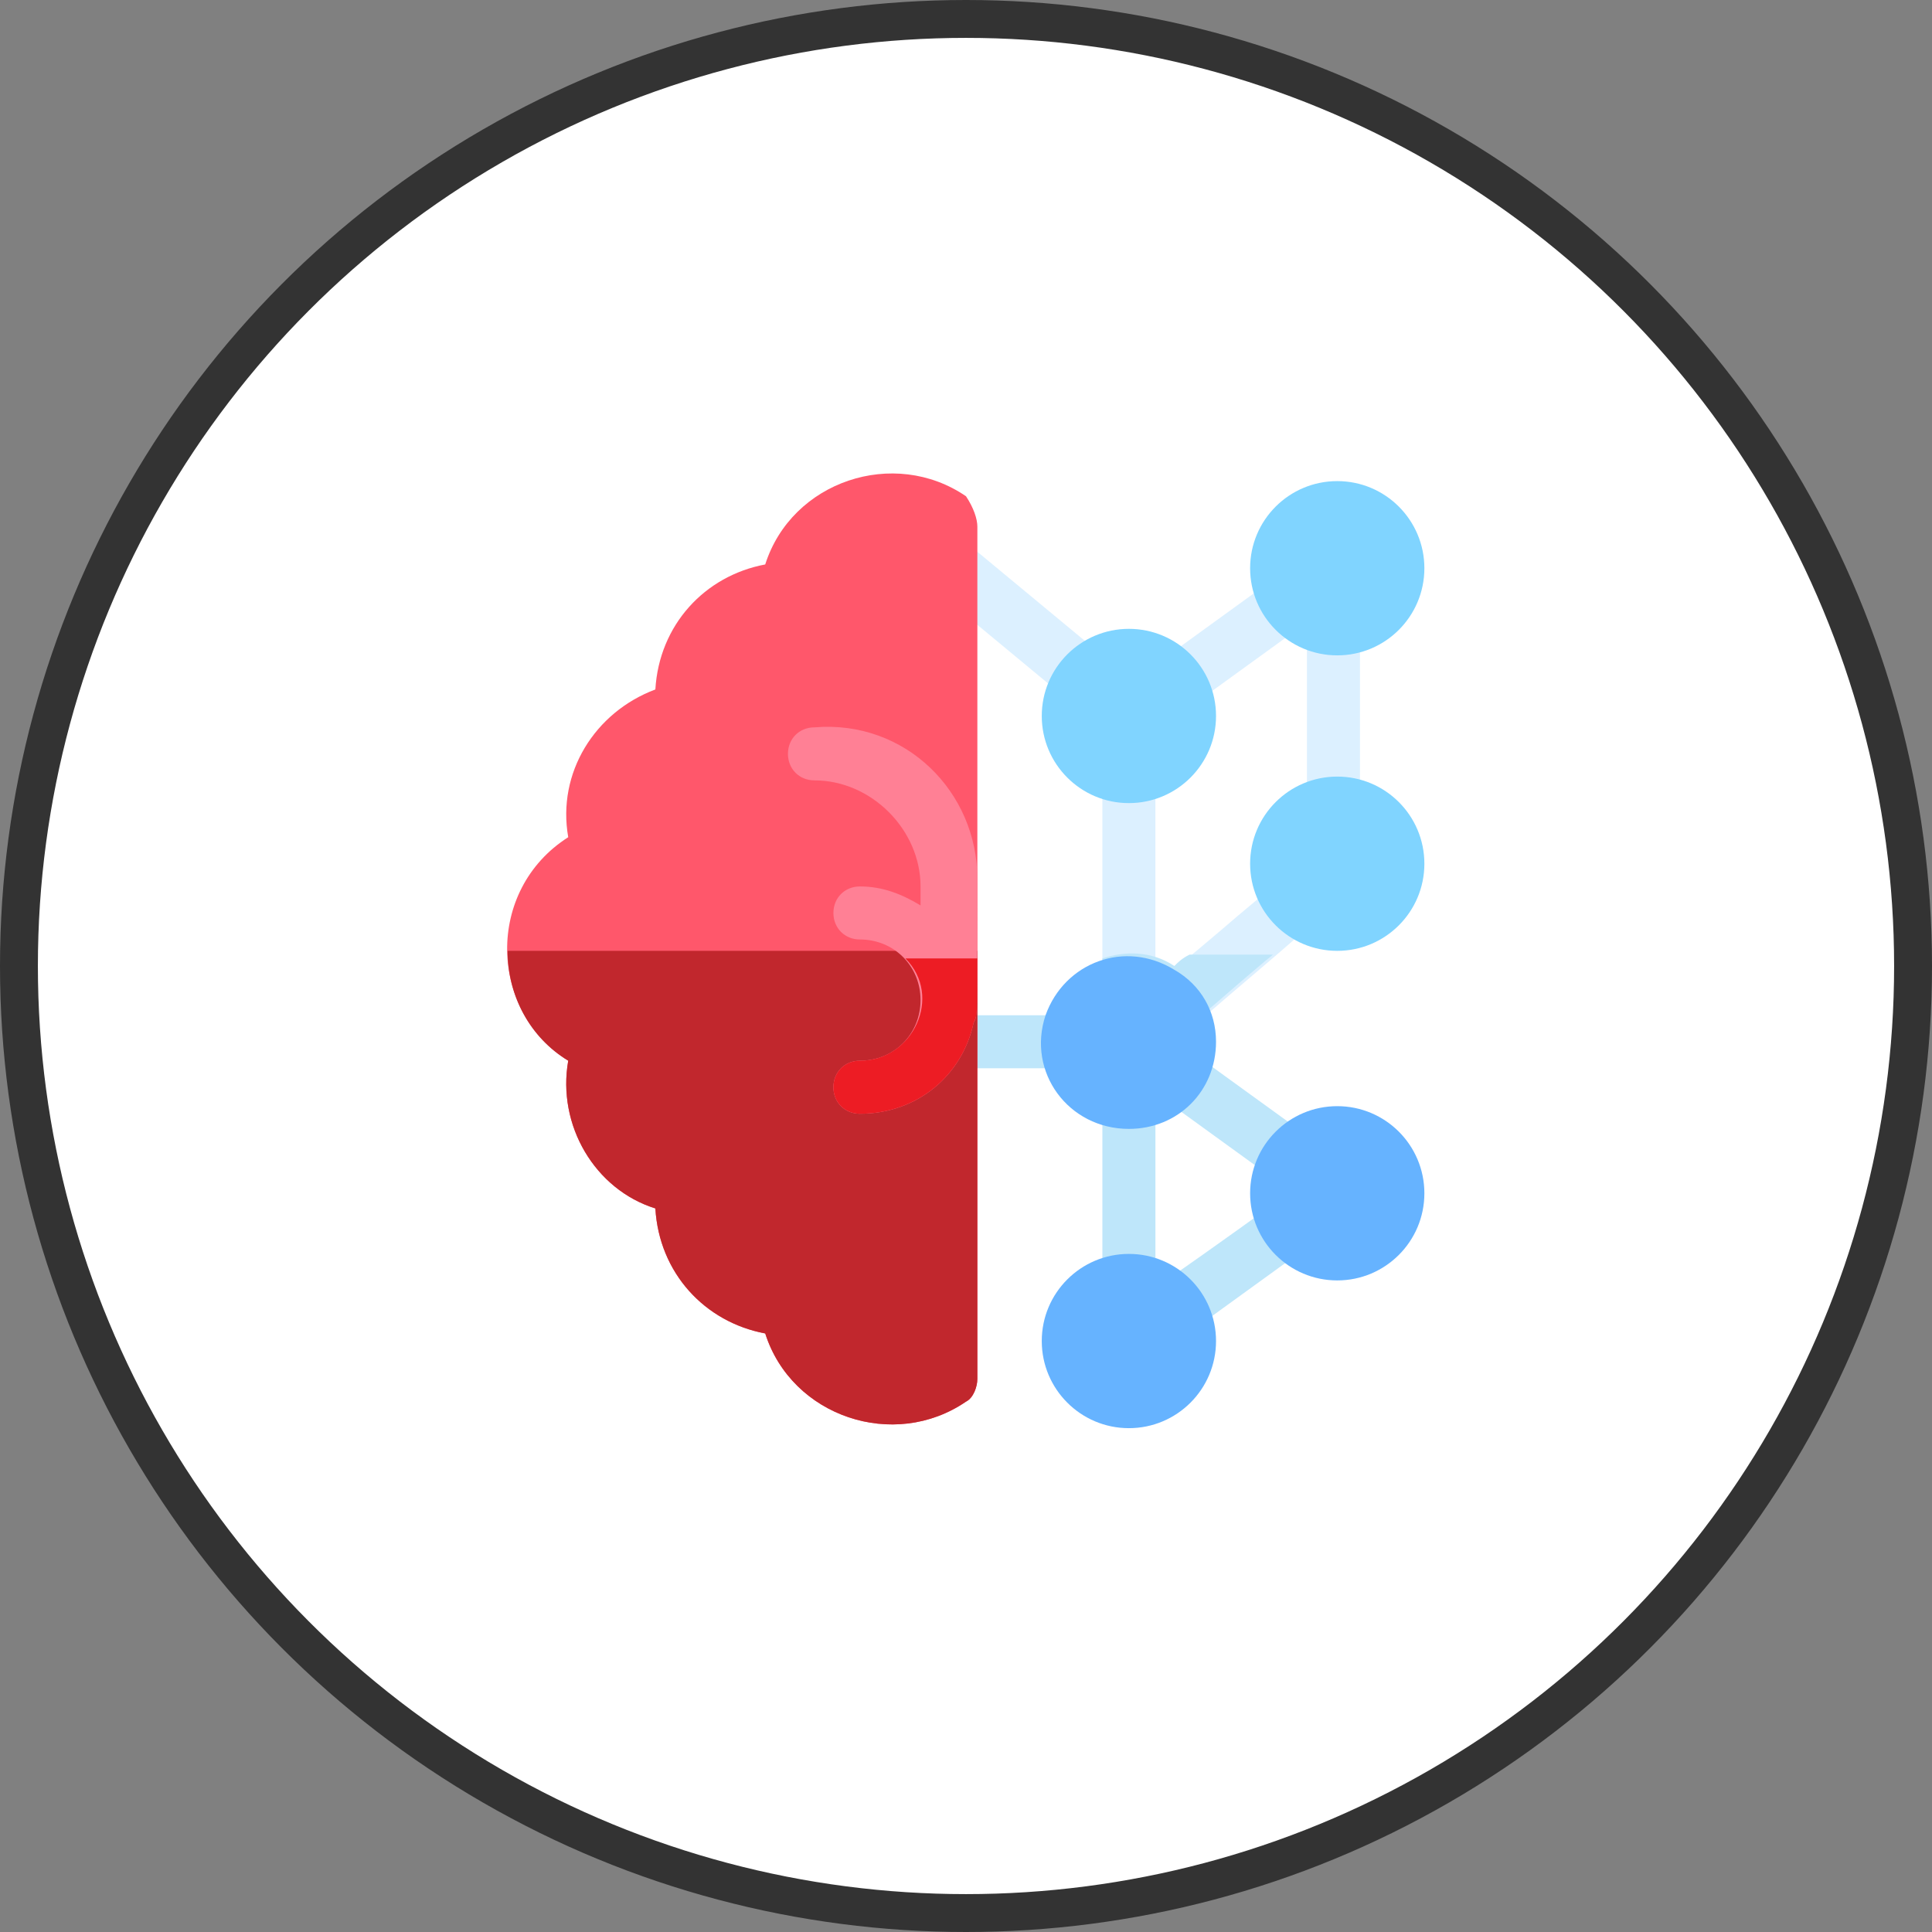 <?xml version="1.0" encoding="utf-8"?>
<!-- Generator: Adobe Illustrator 24.2.1, SVG Export Plug-In . SVG Version: 6.00 Build 0)  -->
<svg version="1.1" id="Layer_1" xmlns="http://www.w3.org/2000/svg" xmlns:xlink="http://www.w3.org/1999/xlink" x="0px" y="0px"
	 viewBox="0 0 51 51" style="enable-background:new 0 0 51 51;" xml:space="preserve">
<rect x="0" y="0" width="51" height="51" fill="#808080" stroke="none"/>
<style type="text/css">
	.st0{fill:#FFFFFF;stroke:#333333;stroke-miterlimit:10;}
	.st1{fill:#DCF0FF;}
	.st2{fill:#BEE6FA;}
	.st3{fill:#66B3FF;}
	.st4{fill:#80D4FF;}
	.st5{fill:#FF576B;}
	.st6{fill:#C1272D;}
	.st7{fill:#FF8095;}
	.st8{fill:#ED1C24;}
</style>
<g>
	<circle class="st0" cx="25.5" cy="25.5" r="25"/>
	<g>
		<g>
			<path class="st1" d="M34.7,16.1c0.2-0.7-0.6-1.2-1.1-0.8l-2.9,2.1c-0.6,0.4-0.3,1.3,0.4,1.3c0.1,0,0.3,0,0.4-0.1l2.9-2.1
				c0.2-0.2,0.1-0.2,0.1,0.1v4.7c0,0.4,0.3,0.7,0.7,0.7c0.4,0,0.7-0.3,0.7-0.7v-4.7C36,15.9,35.2,15.6,34.7,16.1L34.7,16.1z"/>
			<path class="st1" d="M24.6,15.5l3.5,2.9c0.1,0.1,0.3,0.2,0.5,0.2c0.7,0,1-0.9,0.5-1.3l-3.5-2.9c-0.3-0.3-0.8-0.2-1,0.1
				C24.3,14.8,24.3,15.3,24.6,15.5z"/>
			<path class="st1" d="M34.6,24.4c-0.5,0.5-2.1,1.8-3.1,2.7c-0.5,0.4-1.2,0.1-1.2-0.5c-0.5,0.4-1.2,0-1.2-0.6v-5.5
				c0-0.4,0.3-0.7,0.7-0.7c0.4,0,0.7,0.3,0.7,0.7v5.5c2.3-1.9,1.3-1.1,3.1-2.6c0.3-0.3,0.8-0.2,1,0.1C34.9,23.7,34.9,24.1,34.6,24.4
				L34.6,24.4z"/>
		</g>
		<path class="st2" d="M33.6,25.2c-0.1,0.1,0.2-0.2-2.1,1.8c-0.5,0.4-1.2,0.1-1.2-0.5c-0.5,0.4-1.2,0-1.2-0.6v-0.6
			c0.6-0.2,1.3-0.2,1.9,0.2c0.1-0.1,0.2-0.2,0.4-0.3H33.6z"/>
		<path class="st2" d="M28.2,26.8h-3.1c-0.4,0-0.7,0.3-0.7,0.7c0,0.4,0.3,0.7,0.7,0.7h3.1c0.4,0,0.7-0.3,0.7-0.7
			C29,27.1,28.7,26.8,28.2,26.8z"/>
		<path class="st2" d="M30.7,29l2.9,2.1c0.1,0.1,0.3,0.1,0.4,0.1c0.7,0,1-0.9,0.4-1.3l-2.9-2.1c-0.6-0.4-1.3,0.1-1.1,0.8
			c-0.4-0.5-1.3-0.2-1.3,0.5v4.7c0,0.7,0.9,1,1.3,0.5c-0.2,0.7,0.6,1.2,1.1,0.8l2.9-2.1c0.3-0.2,0.4-0.7,0.2-1
			c-0.2-0.3-0.7-0.4-1-0.2c-3.2,2.3-3,2.1-3.1,2.2c0-0.1,0,0.3,0-4.9C30.5,28.8,30.4,28.9,30.7,29L30.7,29z"/>
		<path class="st3" d="M32.1,27.5c0,1.3-1,2.3-2.3,2.3c-1.6,0-2.7-1.5-2.2-3c0.5-1.4,2.1-2,3.4-1.2C31.7,26,32.1,26.7,32.1,27.5z"/>
		<circle class="st3" cx="29.8" cy="35.4" r="2.3"/>
		<circle class="st3" cx="35.3" cy="31.5" r="2.3"/>
		<circle class="st4" cx="35.3" cy="22.8" r="2.3"/>
		<circle class="st4" cx="35.3" cy="15" r="2.3"/>
		<circle class="st4" cx="29.8" cy="18.9" r="2.3"/>
		<path class="st5" d="M25.8,13.9v22.5c0,0.2-0.1,0.5-0.3,0.6c-1.9,1.3-4.6,0.4-5.3-1.8c-1.6-0.3-2.8-1.6-2.9-3.3
			c-1.6-0.5-2.6-2.2-2.3-3.9c-2.1-1.3-2.2-4.5,0-5.9c-0.3-1.7,0.7-3.3,2.3-3.9c0.1-1.7,1.3-3,2.9-3.3c0.7-2.2,3.4-3.1,5.3-1.8
			C25.7,13.4,25.8,13.7,25.8,13.9L25.8,13.9z"/>
		<path class="st6" d="M25.8,25.2v11.2c0,0.2-0.1,0.5-0.3,0.6c-1.9,1.3-4.6,0.4-5.3-1.8c-1.6-0.3-2.8-1.6-2.9-3.3
			c-1.6-0.5-2.6-2.2-2.3-3.9c-1-0.6-1.6-1.7-1.6-2.9H25.8z"/>
		<path class="st7" d="M25.8,23.2c0,3.8,0,3.6-0.1,3.8c-0.3,1.4-1.5,2.4-3,2.4c-0.4,0-0.7-0.3-0.7-0.7c0-0.4,0.3-0.7,0.7-0.7
			c0.9,0,1.6-0.7,1.6-1.6c0-0.9-0.7-1.6-1.6-1.6c-0.4,0-0.7-0.3-0.7-0.7s0.3-0.7,0.7-0.7c0.6,0,1.1,0.2,1.6,0.5v-0.5
			c0-1.5-1.3-2.8-2.8-2.8c-0.4,0-0.7-0.3-0.7-0.7c0-0.4,0.3-0.7,0.7-0.7C23.9,19,25.8,20.9,25.8,23.2L25.8,23.2z"/>
		<path class="st8" d="M25.8,25.2c0,1.6,0,1.6-0.1,1.8c-0.3,1.4-1.5,2.4-3,2.4c-0.4,0-0.7-0.3-0.7-0.7c0-0.4,0.3-0.7,0.7-0.7
			c1.4,0,2.2-1.7,1.2-2.7H25.8z"/>
	</g>
</g>
</svg>
